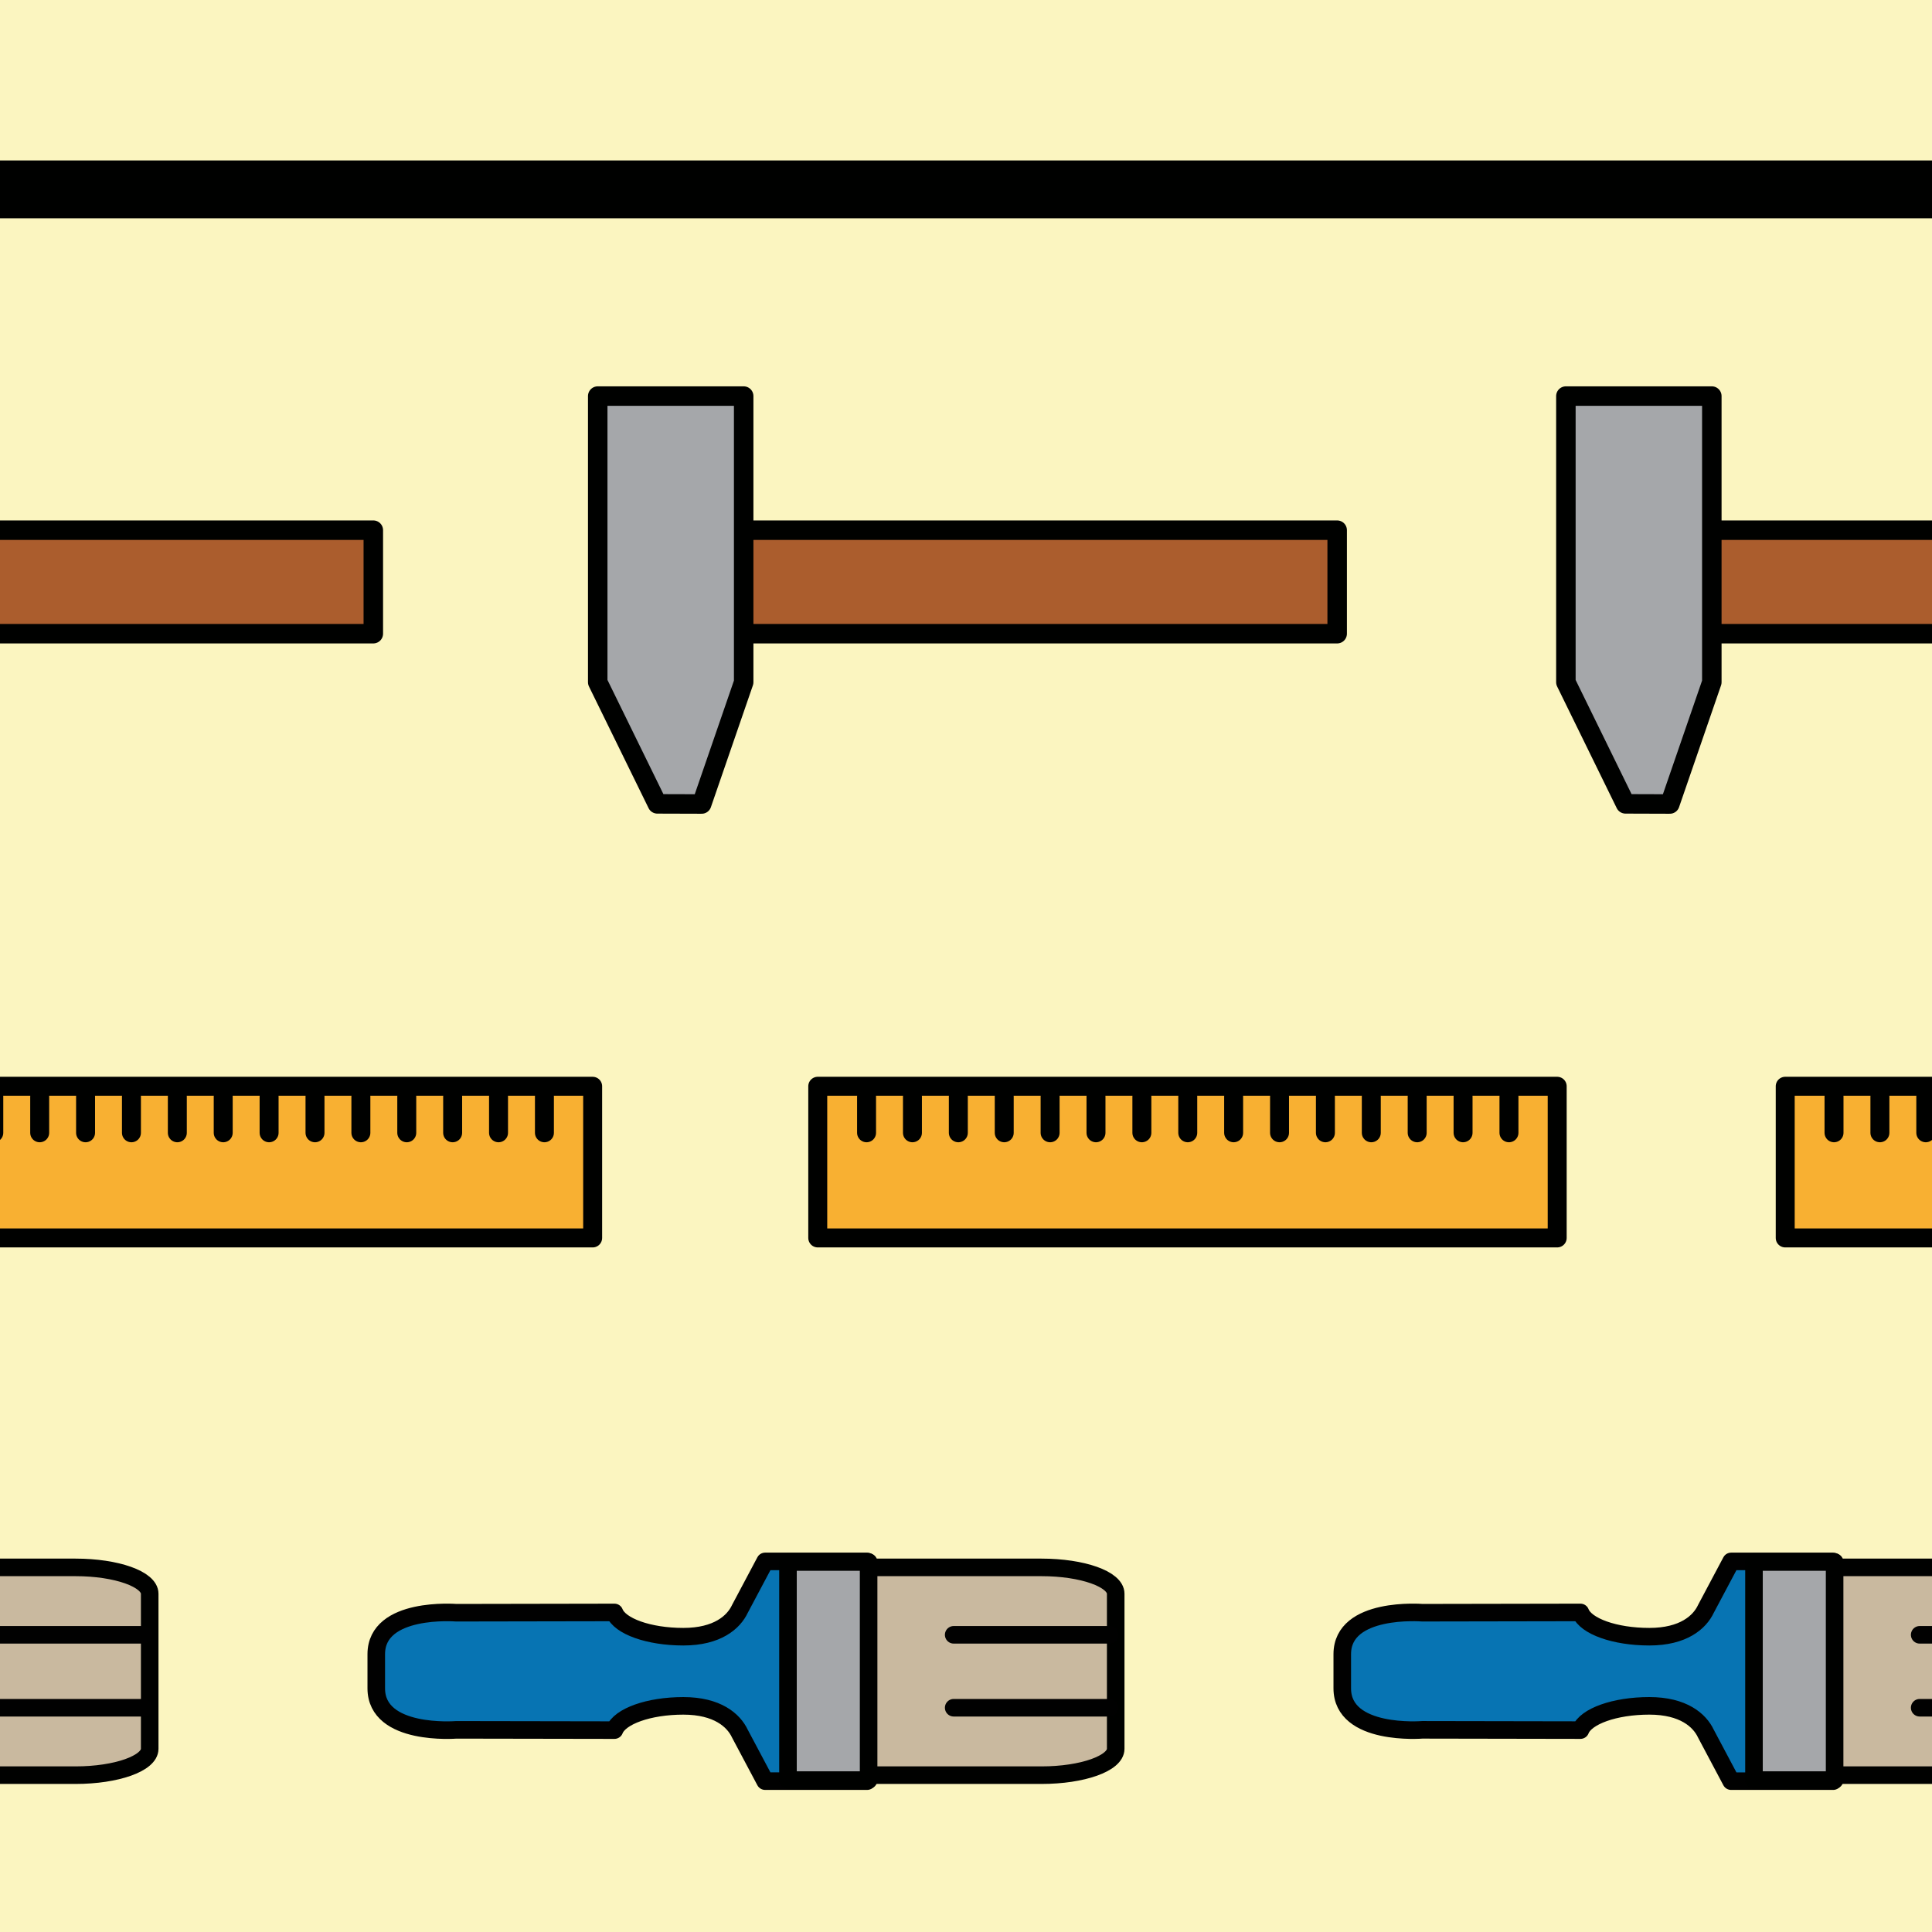 <?xml version="1.0" encoding="utf-8"?>
<!-- Generator: Adobe Illustrator 16.0.0, SVG Export Plug-In . SVG Version: 6.00 Build 0)  -->
<!DOCTYPE svg PUBLIC "-//W3C//DTD SVG 1.1//EN" "http://www.w3.org/Graphics/SVG/1.1/DTD/svg11.dtd">
<svg version="1.1" xmlns="http://www.w3.org/2000/svg" xmlns:xlink="http://www.w3.org/1999/xlink" x="0px" y="0px" width="220px"
	 height="220px" viewBox="0 0 220 220" enable-background="new 0 0 220 220" xml:space="preserve">
<rect x="0" y="0" width="220" height="220" fill="#333333" stroke="none"/>
<g id="bg" display="none">
	<rect x="-1345.836" y="-1581.787" display="inline" fill="#FFFFFF" width="3240.076" height="8444.104"/>
</g>
<g id="Layer_3" display="none">
</g>
<g id="Layer_1">
	<g>
		<defs>
			<rect id="SVGID_261_" x="-900" y="-600" width="220" height="220"/>
		</defs>
		<clipPath id="SVGID_2_">
			<use xlink:href="#SVGID_261_"  overflow="visible"/>
		</clipPath>
	</g>
	<g>
		<defs>
			<rect id="SVGID_269_" x="-600" y="-600" width="220" height="220"/>
		</defs>
		<clipPath id="SVGID_4_">
			<use xlink:href="#SVGID_269_"  overflow="visible"/>
		</clipPath>
	</g>
	<g>
		<defs>
			<rect id="SVGID_271_" x="0" y="-600" width="220" height="220"/>
		</defs>
		<clipPath id="SVGID_6_">
			<use xlink:href="#SVGID_271_"  overflow="visible"/>
		</clipPath>
	</g>
	<g>
		<defs>
			<rect id="SVGID_285_" width="220" height="220"/>
		</defs>
		<clipPath id="SVGID_8_">
			<use xlink:href="#SVGID_285_"  overflow="visible"/>
		</clipPath>
		<rect clip-path="url(#SVGID_8_)" fill="#FBF5C0" width="220" height="220"/>
		<g clip-path="url(#SVGID_8_)">
			
				<rect x="-32.927" y="60.372" fill="#AB5D2D" stroke="#000100" stroke-width="2.219" stroke-linecap="round" stroke-linejoin="round" stroke-miterlimit="10" width="75.437" height="11.787"/>
		</g>
		<g clip-path="url(#SVGID_8_)">
			
				<rect x="76.828" y="60.373" fill="#AB5D2D" stroke="#000100" stroke-width="2.219" stroke-linecap="round" stroke-linejoin="round" stroke-miterlimit="10" width="75.438" height="11.786"/>
			
				<polygon fill="#A5A7AA" stroke="#000100" stroke-width="2.219" stroke-linecap="round" stroke-linejoin="round" stroke-miterlimit="10" points="
				84.684,77.684 84.684,45.102 68.064,45.102 68.064,77.684 74.852,91.538 79.902,91.553 			"/>
		</g>
		<g clip-path="url(#SVGID_8_)">
			
				<rect x="93.119" y="123.694" fill="#F8B032" stroke="#000100" stroke-width="2.159" stroke-linecap="round" stroke-linejoin="round" stroke-miterlimit="10" width="84.201" height="17.272"/>
			<g>
				
					<line fill="none" stroke="#000100" stroke-width="2.159" stroke-linecap="round" stroke-linejoin="round" stroke-miterlimit="10" x1="171.828" y1="124.884" x2="171.828" y2="128.991"/>
				
					<line fill="none" stroke="#000100" stroke-width="2.159" stroke-linecap="round" stroke-linejoin="round" stroke-miterlimit="10" x1="166.602" y1="124.884" x2="166.602" y2="128.991"/>
				
					<line fill="none" stroke="#000100" stroke-width="2.159" stroke-linecap="round" stroke-linejoin="round" stroke-miterlimit="10" x1="161.377" y1="124.884" x2="161.377" y2="128.991"/>
				
					<line fill="none" stroke="#000100" stroke-width="2.159" stroke-linecap="round" stroke-linejoin="round" stroke-miterlimit="10" x1="156.152" y1="124.884" x2="156.152" y2="128.991"/>
				
					<line fill="none" stroke="#000100" stroke-width="2.159" stroke-linecap="round" stroke-linejoin="round" stroke-miterlimit="10" x1="150.927" y1="124.884" x2="150.927" y2="128.991"/>
				
					<line fill="none" stroke="#000100" stroke-width="2.159" stroke-linecap="round" stroke-linejoin="round" stroke-miterlimit="10" x1="145.703" y1="124.884" x2="145.703" y2="128.991"/>
				
					<line fill="none" stroke="#000100" stroke-width="2.159" stroke-linecap="round" stroke-linejoin="round" stroke-miterlimit="10" x1="140.477" y1="124.884" x2="140.477" y2="128.991"/>
				
					<line fill="none" stroke="#000100" stroke-width="2.159" stroke-linecap="round" stroke-linejoin="round" stroke-miterlimit="10" x1="135.252" y1="124.884" x2="135.252" y2="128.991"/>
				
					<line fill="none" stroke="#000100" stroke-width="2.159" stroke-linecap="round" stroke-linejoin="round" stroke-miterlimit="10" x1="130.027" y1="124.884" x2="130.027" y2="128.991"/>
				
					<line fill="none" stroke="#000100" stroke-width="2.159" stroke-linecap="round" stroke-linejoin="round" stroke-miterlimit="10" x1="124.802" y1="124.884" x2="124.802" y2="128.991"/>
				
					<line fill="none" stroke="#000100" stroke-width="2.159" stroke-linecap="round" stroke-linejoin="round" stroke-miterlimit="10" x1="119.578" y1="124.884" x2="119.578" y2="128.991"/>
				
					<line fill="none" stroke="#000100" stroke-width="2.159" stroke-linecap="round" stroke-linejoin="round" stroke-miterlimit="10" x1="114.354" y1="124.884" x2="114.354" y2="128.991"/>
				
					<line fill="none" stroke="#000100" stroke-width="2.159" stroke-linecap="round" stroke-linejoin="round" stroke-miterlimit="10" x1="109.127" y1="124.884" x2="109.127" y2="128.991"/>
				
					<line fill="none" stroke="#000100" stroke-width="2.159" stroke-linecap="round" stroke-linejoin="round" stroke-miterlimit="10" x1="103.902" y1="124.884" x2="103.902" y2="128.991"/>
				
					<line fill="none" stroke="#000100" stroke-width="2.159" stroke-linecap="round" stroke-linejoin="round" stroke-miterlimit="10" x1="98.677" y1="124.884" x2="98.677" y2="128.991"/>
			</g>
		</g>
		<g clip-path="url(#SVGID_8_)">
			
				<path fill="#C9B99F" stroke="#000100" stroke-width="2" stroke-linecap="round" stroke-linejoin="round" stroke-miterlimit="10" d="
				M118.602,202.141c4.666,0,8.445-1.344,8.445-3v-17.66c0-1.658-3.779-3-8.445-3H97.443v23.66H118.602z"/>
			
				<path fill="#0774B3" stroke="#010101" stroke-width="2" stroke-linecap="round" stroke-linejoin="round" stroke-miterlimit="10" d="
				M84.254,197.415c-0.709-1.516-2.566-3.166-6.44-3.166c-3.958,0-7.242,1.196-7.849,2.762l-18.009-0.031
				c0,0-9.108,0.747-9.11-4.721v-1.316v-1.264v-1.316c0.002-5.464,9.11-4.72,9.11-4.72l18.009-0.032
				c0.607,1.566,3.891,2.762,7.849,2.762c3.874,0,5.731-1.65,6.44-3.166l2.873-5.408H98.74v25.022H87.127L84.254,197.415z"/>
			
				<line fill="#0774B3" stroke="#010101" stroke-width="2" stroke-linecap="round" stroke-linejoin="round" stroke-miterlimit="10" x1="108.598" y1="186.158" x2="126.346" y2="186.158"/>
			
				<line fill="#0774B3" stroke="#010101" stroke-width="2" stroke-linecap="round" stroke-linejoin="round" stroke-miterlimit="10" x1="108.598" y1="194.463" x2="126.346" y2="194.463"/>
			
				<rect x="89.729" y="177.867" fill="#A5A7AA" stroke="#000100" stroke-width="2" stroke-linecap="round" stroke-linejoin="round" stroke-miterlimit="10" width="9.182" height="24.834"/>
		</g>
		<g clip-path="url(#SVGID_8_)">
			
				<rect x="-16.714" y="123.695" fill="#F8B032" stroke="#000100" stroke-width="2.159" stroke-linecap="round" stroke-linejoin="round" stroke-miterlimit="10" width="84.201" height="17.272"/>
			<g>
				
					<line fill="none" stroke="#000100" stroke-width="2.159" stroke-linecap="round" stroke-linejoin="round" stroke-miterlimit="10" x1="61.995" y1="124.885" x2="61.995" y2="128.992"/>
				
					<line fill="none" stroke="#000100" stroke-width="2.159" stroke-linecap="round" stroke-linejoin="round" stroke-miterlimit="10" x1="56.769" y1="124.885" x2="56.769" y2="128.992"/>
				
					<line fill="none" stroke="#000100" stroke-width="2.159" stroke-linecap="round" stroke-linejoin="round" stroke-miterlimit="10" x1="51.544" y1="124.885" x2="51.544" y2="128.992"/>
				
					<line fill="none" stroke="#000100" stroke-width="2.159" stroke-linecap="round" stroke-linejoin="round" stroke-miterlimit="10" x1="46.319" y1="124.885" x2="46.319" y2="128.992"/>
				
					<line fill="none" stroke="#000100" stroke-width="2.159" stroke-linecap="round" stroke-linejoin="round" stroke-miterlimit="10" x1="41.094" y1="124.885" x2="41.094" y2="128.992"/>
				
					<line fill="none" stroke="#000100" stroke-width="2.159" stroke-linecap="round" stroke-linejoin="round" stroke-miterlimit="10" x1="35.87" y1="124.885" x2="35.87" y2="128.992"/>
				
					<line fill="none" stroke="#000100" stroke-width="2.159" stroke-linecap="round" stroke-linejoin="round" stroke-miterlimit="10" x1="30.643" y1="124.885" x2="30.643" y2="128.992"/>
				
					<line fill="none" stroke="#000100" stroke-width="2.159" stroke-linecap="round" stroke-linejoin="round" stroke-miterlimit="10" x1="25.418" y1="124.885" x2="25.418" y2="128.992"/>
				
					<line fill="none" stroke="#000100" stroke-width="2.159" stroke-linecap="round" stroke-linejoin="round" stroke-miterlimit="10" x1="20.193" y1="124.885" x2="20.193" y2="128.992"/>
				
					<line fill="none" stroke="#000100" stroke-width="2.159" stroke-linecap="round" stroke-linejoin="round" stroke-miterlimit="10" x1="14.968" y1="124.885" x2="14.968" y2="128.992"/>
				
					<line fill="none" stroke="#000100" stroke-width="2.159" stroke-linecap="round" stroke-linejoin="round" stroke-miterlimit="10" x1="9.744" y1="124.885" x2="9.744" y2="128.992"/>
				
					<line fill="none" stroke="#000100" stroke-width="2.159" stroke-linecap="round" stroke-linejoin="round" stroke-miterlimit="10" x1="4.52" y1="124.885" x2="4.52" y2="128.992"/>
				
					<line fill="none" stroke="#000100" stroke-width="2.159" stroke-linecap="round" stroke-linejoin="round" stroke-miterlimit="10" x1="-0.707" y1="124.885" x2="-0.707" y2="128.992"/>
			</g>
		</g>
		<g clip-path="url(#SVGID_8_)">
			
				<path fill="#C9B99F" stroke="#000100" stroke-width="2" stroke-linecap="round" stroke-linejoin="round" stroke-miterlimit="10" d="
				M8.602,202.141c4.666,0,8.445-1.344,8.445-3v-17.66c0-1.659-3.779-3-8.445-3h-21.158v23.66H8.602z"/>
			
				<line fill="#0774B3" stroke="#010101" stroke-width="2" stroke-linecap="round" stroke-linejoin="round" stroke-miterlimit="10" x1="-1.402" y1="186.159" x2="16.345" y2="186.159"/>
			
				<line fill="#0774B3" stroke="#010101" stroke-width="2" stroke-linecap="round" stroke-linejoin="round" stroke-miterlimit="10" x1="-1.402" y1="194.463" x2="16.345" y2="194.463"/>
		</g>
		<g clip-path="url(#SVGID_8_)">
			
				<rect x="187.073" y="60.372" fill="#AB5D2D" stroke="#000100" stroke-width="2.219" stroke-linecap="round" stroke-linejoin="round" stroke-miterlimit="10" width="75.437" height="11.786"/>
			
				<polygon fill="#A5A7AA" stroke="#000100" stroke-width="2.219" stroke-linecap="round" stroke-linejoin="round" stroke-miterlimit="10" points="
				194.928,77.684 194.928,45.102 178.31,45.102 178.31,77.684 185.097,91.537 190.148,91.553 			"/>
		</g>
		<g clip-path="url(#SVGID_8_)">
			
				<rect x="203.286" y="123.694" fill="#F8B032" stroke="#000100" stroke-width="2.159" stroke-linecap="round" stroke-linejoin="round" stroke-miterlimit="10" width="84.201" height="17.272"/>
			<g>
				
					<line fill="none" stroke="#000100" stroke-width="2.159" stroke-linecap="round" stroke-linejoin="round" stroke-miterlimit="10" x1="219.293" y1="124.884" x2="219.293" y2="128.991"/>
				
					<line fill="none" stroke="#000100" stroke-width="2.159" stroke-linecap="round" stroke-linejoin="round" stroke-miterlimit="10" x1="214.068" y1="124.884" x2="214.068" y2="128.991"/>
				
					<line fill="none" stroke="#000100" stroke-width="2.159" stroke-linecap="round" stroke-linejoin="round" stroke-miterlimit="10" x1="208.843" y1="124.884" x2="208.843" y2="128.991"/>
			</g>
		</g>
		<g clip-path="url(#SVGID_8_)">
			
				<path fill="#C9B99F" stroke="#000100" stroke-width="2" stroke-linecap="round" stroke-linejoin="round" stroke-miterlimit="10" d="
				M228.602,202.141c4.666,0,8.445-1.344,8.445-3v-17.66c0-1.658-3.779-3-8.445-3h-21.158v23.66H228.602z"/>
			
				<path fill="#0774B3" stroke="#010101" stroke-width="2" stroke-linecap="round" stroke-linejoin="round" stroke-miterlimit="10" d="
				M194.254,197.414c-0.709-1.516-2.566-3.166-6.44-3.166c-3.958,0-7.242,1.196-7.849,2.762l-18.009-0.032
				c0,0-9.108,0.746-9.11-4.72v-1.317v-1.263v-1.316c0.002-5.465,9.11-4.72,9.11-4.72l18.009-0.032
				c0.607,1.566,3.891,2.763,7.849,2.763c3.874,0,5.731-1.65,6.44-3.166l2.873-5.407h11.613v25.022h-11.613L194.254,197.414z"/>
			
				<line fill="#0774B3" stroke="#010101" stroke-width="2" stroke-linecap="round" stroke-linejoin="round" stroke-miterlimit="10" x1="218.598" y1="186.158" x2="236.346" y2="186.158"/>
			
				<line fill="#0774B3" stroke="#010101" stroke-width="2" stroke-linecap="round" stroke-linejoin="round" stroke-miterlimit="10" x1="218.598" y1="194.463" x2="236.346" y2="194.463"/>
			
				<rect x="199.729" y="177.867" fill="#A5A7AA" stroke="#000100" stroke-width="2" stroke-linecap="round" stroke-linejoin="round" stroke-miterlimit="10" width="9.182" height="24.834"/>
		</g>
		<rect y="18.272" clip-path="url(#SVGID_8_)" fill="#000100" width="220" height="6.584"/>
	</g>
</g>
</svg>
